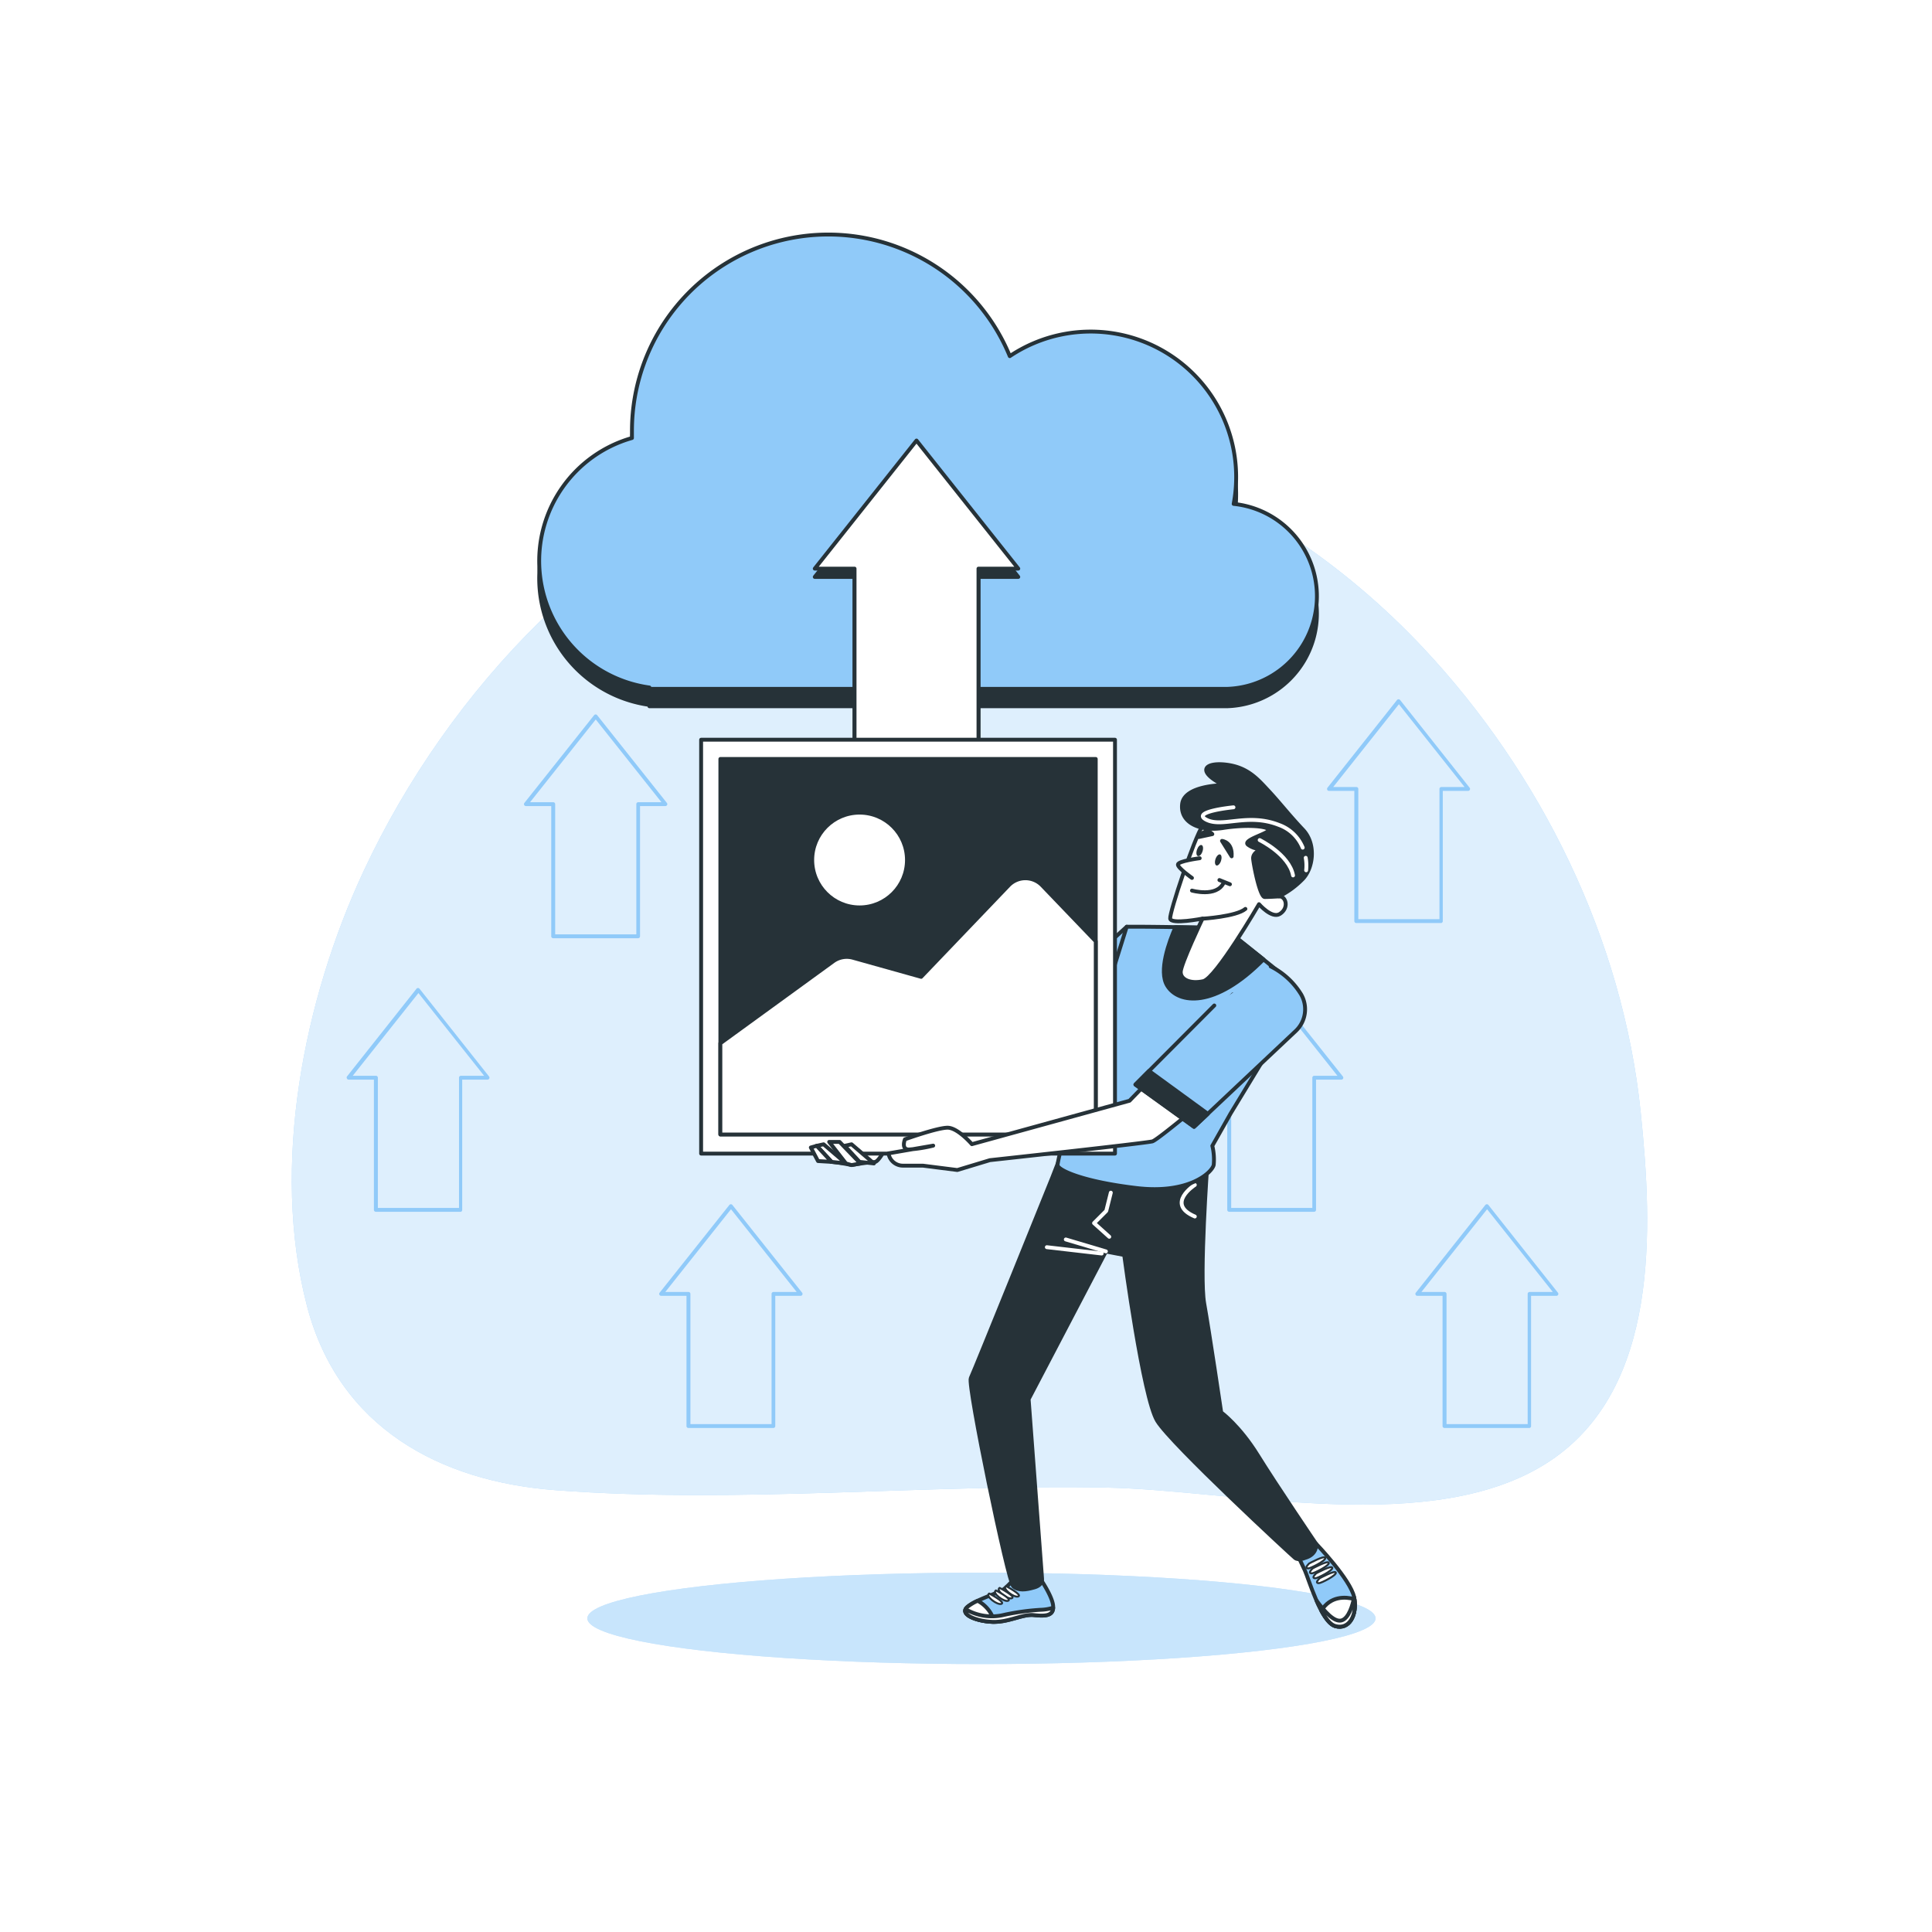 
<svg
  class="animated"
  id="freepik_stories-image-upload"
  xmlns="http://www.w3.org/2000/svg"
  viewBox="0 0 500 500"
  version="1.1"
  xmlns:xlink="http://www.w3.org/1999/xlink"
  xmlns:svgjs="http://svgjs.com/svgjs"
>
<style>
  svg#freepik_stories-image-upload:not(.animated) .animable {
    opacity: 0;
  }
  svg#freepik_stories-image-upload.animated
    #freepik--background-simple--inject-3 {
    animation: 1s 1 forwards ease-in slideUp, 1.5s Infinite linear floating;
    animation-delay: 0s, 1s;
  }
  svg#freepik_stories-image-upload.animated #freepik--Arrows--inject-3 {
    animation: 1s 1 forwards cubic-bezier(0.36, -0.01, 0.5, 1.38) zoomOut;
    animation-delay: 0s;
  }
  svg#freepik_stories-image-upload.animated #freepik--Floor--inject-3 {
    animation: 1s 1 forwards cubic-bezier(0.36, -0.01, 0.5, 1.38)
      lightSpeedRight;
    animation-delay: 0s;
  }
  svg#freepik_stories-image-upload.animated #freepik--Cloud--inject-3 {
    animation: 1s 1 forwards cubic-bezier(0.36, -0.01, 0.5, 1.38) lightSpeedLeft;
    animation-delay: 0s;
  }
  svg#freepik_stories-image-upload.animated #freepik--Character--inject-3 {
    animation: 1s 1 forwards cubic-bezier(0.36, -0.01, 0.5, 1.38) fadeIn;
    animation-delay: 0s;
  }
  @keyframes slideUp {
    0% {
      opacity: 0;
      transform: translateY(30px);
    }
    100% {
      opacity: 1;
      transform: inherit;
    }
  }
  @keyframes floating {
    0% {
      opacity: 1;
      transform: translateY(0px);
    }
    50% {
      transform: translateY(-10px);
    }
    100% {
      opacity: 1;
      transform: translateY(0px);
    }
  }
  @keyframes zoomOut {
    0% {
      opacity: 0;
      transform: scale(1.5);
    }
    100% {
      opacity: 1;
      transform: scale(1);
    }
  }
  @keyframes lightSpeedRight {
    from {
      transform: translate3d(50%, 0, 0) skewX(-20deg);
      opacity: 0;
    }
    60% {
      transform: skewX(10deg);
      opacity: 1;
    }
    80% {
      transform: skewX(-2deg);
    }
    to {
      opacity: 1;
      transform: translate3d(0, 0, 0);
    }
  }
  @keyframes lightSpeedLeft {
    from {
      transform: translate3d(-50%, 0, 0) skewX(20deg);
      opacity: 0;
    }
    60% {
      transform: skewX(-10deg);
      opacity: 1;
    }
    80% {
      transform: skewX(2deg);
    }
    to {
      opacity: 1;
      transform: translate3d(0, 0, 0);
    }
  }
  @keyframes fadeIn {
    0% {
      opacity: 0;
    }
    100% {
      opacity: 1;
    }
  }
</style>
  <g
    id="freepik--background-simple--inject-3"
    class="animable animator-active"
    style="transform-origin: 250.899px 250.402px"
  >
    <path
      d="M368.44,167.79C327.25,123.86,264.79,98,205.81,118.61c-49.06,17.12-89.63,59.53-111.69,106.79C78.6,258.66,70,301.75,79.45,338c8.2,31.44,34.4,45.42,64.36,47.66,47.38,3.55,94.93-1.59,142.34-.68,33.65.64,85,13.09,115-6.89,28.35-18.88,26.58-60,23.47-90.17C420,242.91,398.72,200.1,368.44,167.79Z"
      style="fill: #90caf9; transform-origin: 250.899px 250.402px"
      id="elub467dxcv9o"
      class="animable"
    ></path>
    <g id="elf8zfa51srd" class="">
      <path
        d="M368.44,167.79C327.25,123.86,264.79,98,205.81,118.61c-49.06,17.12-89.63,59.53-111.69,106.79C78.6,258.66,70,301.75,79.45,338c8.2,31.44,34.4,45.42,64.36,47.66,47.38,3.55,94.93-1.59,142.34-.68,33.65.64,85,13.09,115-6.89,28.35-18.88,26.58-60,23.47-90.17C420,242.91,398.72,200.1,368.44,167.79Z"
        style="
          fill: rgb(255, 255, 255);
          opacity: 0.7;
          transform-origin: 250.899px 250.402px;
        "
        class="animable"
        id="el0kupgotcpfyq"
      ></path>
    </g>
  </g>
  <g
    id="freepik--Arrows--inject-3"
    class="animable"
    style="transform-origin: 246.507px 275.264px"
  >
    <path
      d="M119.27,313.61h-22a.5.5,0,0,1-.5-.5v-33.7H90.24a.49.49,0,0,1-.45-.28.51.51,0,0,1,0-.53l18-22.72a.51.51,0,0,1,.78,0l18,22.72a.5.5,0,0,1-.39.81h-6.56v33.7A.5.5,0,0,1,119.27,313.61Zm-21.48-1h21v-33.7a.5.5,0,0,1,.5-.5h6l-17-21.41-17,21.41h6a.5.5,0,0,1,.5.5Z"
      style="fill: #90caf9; transform-origin: 108.197px 284.654px"
      id="elfzd4l21brn"
      class="animable"
    ></path>
    <path
      d="M340.11,313.61h-22a.5.5,0,0,1-.5-.5v-33.7h-6.56a.5.5,0,0,1-.39-.81l18.05-22.72a.51.51,0,0,1,.78,0l18.05,22.72a.5.5,0,0,1-.39.81h-6.56v33.7A.5.5,0,0,1,340.11,313.61Zm-21.48-1h21v-33.7a.5.5,0,0,1,.5-.5h6l-17-21.41-17,21.41h6a.5.5,0,0,1,.5.5Z"
      style="fill: #90caf9; transform-origin: 329.1px 284.654px"
      id="elx4et69lxgqb"
      class="animable"
    ></path>
    <path
      d="M395.83,369.56h-22a.5.5,0,0,1-.5-.5v-33.7H366.8a.5.5,0,0,1-.39-.81l18-22.71a.51.51,0,0,1,.78,0l18,22.71a.5.5,0,0,1-.39.81h-6.56v33.7A.5.5,0,0,1,395.83,369.56Zm-21.47-1h21v-33.7a.5.5,0,0,1,.5-.5h6l-17-21.41-17,21.41h6a.51.51,0,0,1,.5.5Z"
      style="fill: #90caf9; transform-origin: 384.8px 340.609px"
      id="elb7v7wt1fum7"
      class="animable"
    ></path>
    <path
      d="M373,238.88H351a.5.5,0,0,1-.5-.5v-33.7h-6.56a.49.49,0,0,1-.45-.29.51.51,0,0,1,.06-.53l18-22.71a.52.52,0,0,1,.79,0l18,22.71a.51.51,0,0,1-.39.82h-6.56v33.7A.5.5,0,0,1,373,238.88Zm-21.47-1h21v-33.7a.5.5,0,0,1,.5-.5h6l-17-21.42-17,21.42h6a.5.5,0,0,1,.5.5Z"
      style="fill: #90caf9; transform-origin: 361.944px 209.924px"
      id="elocd37nty8x"
      class="animable"
    ></path>
    <path
      d="M165.16,242.81h-22a.5.5,0,0,1-.5-.5v-33.7h-6.55a.5.5,0,0,1-.4-.81l18.05-22.72a.51.51,0,0,1,.78,0l18.05,22.72a.5.5,0,0,1-.39.81h-6.56v33.7A.5.5,0,0,1,165.16,242.81Zm-21.48-1h21v-33.7a.5.5,0,0,1,.5-.5h6l-17-21.41-17,21.41h6a.5.5,0,0,1,.5.5Z"
      style="fill: #90caf9; transform-origin: 154.15px 213.854px"
      id="eln3248k34g7h"
      class="animable"
    ></path>
    <path
      d="M200.16,369.56h-22a.5.5,0,0,1-.5-.5v-33.7h-6.56a.5.5,0,0,1-.39-.81l18.05-22.71a.51.51,0,0,1,.78,0l18.05,22.71a.5.5,0,0,1-.4.81h-6.55v33.7A.5.5,0,0,1,200.16,369.56Zm-21.48-1h21v-33.7a.5.5,0,0,1,.5-.5h6l-17-21.41-17,21.41h6a.5.5,0,0,1,.5.5Z"
      style="fill: #90caf9; transform-origin: 189.15px 340.609px"
      id="elinzfd9z31mc"
      class="animable"
    ></path>
  </g>
  <g
    id="freepik--Floor--inject-3"
    class="animable"
    style="transform-origin: 254px 418.83px"
  >
    <ellipse
      cx="254"
      cy="418.83"
      rx="102"
      ry="11.83"
      style="fill: #90caf9; transform-origin: 254px 418.83px"
      id="elycas3ls8t3"
      class="animable"
    ></ellipse>
    <g id="elsgdn3y7zhse">
      <ellipse
        cx="254"
        cy="418.83"
        rx="102"
        ry="11.83"
        style="
          fill: rgb(255, 255, 255);
          opacity: 0.5;
          transform-origin: 254px 418.83px;
        "
        class="animable"
        id="els8kh7cyy4q9"
      ></ellipse>
    </g>
  </g>
  <g
    id="freepik--Cloud--inject-3"
    class="animable"
    style="transform-origin: 240.181px 121.738px"
  >
    <path
      d="M319.27,134.91a37.65,37.65,0,0,0-57.94-38.24A50.8,50.8,0,0,0,163.55,116c0,.63,0,1.25,0,1.87a33.07,33.07,0,0,0,4.52,64.56v.35H317.65a24,24,0,0,0,1.62-47.86Z"
      style="
        fill: rgb(38, 50, 56);
        stroke: rgb(38, 50, 56);
        stroke-linecap: round;
        stroke-linejoin: round;
        transform-origin: 240.181px 123.988px;
      "
      id="el57fyt9kxqwv"
      class="animable"
    ></path>
    <path
      d="M319.27,130.41a37.65,37.65,0,0,0-57.94-38.24,50.8,50.8,0,0,0-97.78,19.32c0,.63,0,1.25,0,1.87a33.07,33.07,0,0,0,4.52,64.56v.35H317.65a24,24,0,0,0,1.62-47.86Z"
      style="
        fill: #90caf9;
        stroke: rgb(38, 50, 56);
        stroke-linecap: round;
        stroke-linejoin: round;
        transform-origin: 240.181px 119.483px;
      "
      id="el34rlmn0uwkm"
      class="animable"
    ></path>
  </g>
  <g
    id="freepik--Character--inject-3"
    class="animable"
    style="transform-origin: 266.053px 267.513px"
  >
    <path
      d="M267.4,264.46l-6.29,3.3s-6.89,3-11.39,5.39-26.67,19.48-26.67,19.48l-4.49.3-2.7,1.8s-4.5.9-4.5,1.8.9,1.19,1.8,1.19a17.74,17.74,0,0,0,3.9-1.49s-3.05,4.46-1.85,4.46a46.7,46.7,0,0,1,5.17.83,58.66,58.66,0,0,1,6-.8c1.5,0,5.09-8.09,5.09-8.09s25.77-10.19,29.07-12.59,12.88-8.39,12.88-8.39Z"
      style="
        fill: rgb(255, 255, 255);
        stroke: rgb(38, 50, 56);
        stroke-linecap: round;
        stroke-linejoin: round;
        transform-origin: 242.39px 282.99px;
      "
      id="elmma062b5nob"
      class="animable"
    ></path>
    <polygon
      points="291.59 239.84 263.5 265.36 271.6 274.95 287.18 268.96 292.57 240.19 291.59 239.84"
      style="
        fill: #90caf9;
        stroke: rgb(38, 50, 56);
        stroke-linecap: round;
        stroke-linejoin: round;
        transform-origin: 278.035px 257.395px;
      "
      id="el7qaehe730i5"
      class="animable"
    ></polygon>
    <polygon
      points="267.25 261.96 263.5 265.36 271.6 274.95 276.43 273.09 267.25 261.96"
      style="
        fill: rgb(38, 50, 56);
        stroke: rgb(38, 50, 56);
        stroke-linecap: round;
        stroke-linejoin: round;
        transform-origin: 269.965px 268.455px;
      "
      id="elfnjrclyl738"
      class="animable"
    ></polygon>
    <path
      d="M340.62,399.53s8.92,9.28,9.83,13.83-1.27,8.56-4.91,7.46-6.92-12.37-7.83-14.37-2-4.19-2-4.19S338.44,398.62,340.62,399.53Z"
      style="
        fill: #90caf9;
        stroke: rgb(38, 50, 56);
        stroke-linecap: round;
        stroke-linejoin: round;
        transform-origin: 343.183px 410.194px;
      "
      id="elerbvp5k5sd"
      class="animable"
    ></path>
    <path
      d="M350.53,413.85c.66,4.34-1.49,8-5,7-1.27-.37-2.49-2-3.58-4C344.33,413,348.16,413.21,350.53,413.85Z"
      style="
        fill: rgb(255, 255, 255);
        stroke: rgb(38, 50, 56);
        stroke-linecap: round;
        stroke-linejoin: round;
        transform-origin: 346.299px 417.251px;
      "
      id="elmakkv0fg4i"
      class="animable"
    ></path>
    <path
      d="M340.71,414.22c2,2.73,4.54,5.66,6.46,5.15s2.93-4.12,3.28-6c.9,4.54-1.28,8.52-4.91,7.43C343.76,420.29,342.08,417.34,340.71,414.22Z"
      style="
        fill: rgb(255, 255, 255);
        stroke: rgb(38, 50, 56);
        stroke-linecap: round;
        stroke-linejoin: round;
        transform-origin: 345.681px 417.176px;
      "
      id="elp4a39kqvao"
      class="animable"
    ></path>
    <path
      d="M338.8,404.63s4-2.19,4.19-1.46-3.82,2.73-4.37,2.73S337.71,405.72,338.8,404.63Z"
      style="
        fill: rgb(255, 255, 255);
        stroke: rgb(38, 50, 56);
        stroke-linecap: round;
        stroke-linejoin: round;
        stroke-width: 0.5px;
        transform-origin: 340.545px 404.461px;
      "
      id="el9owx3lshyoa"
      class="animable"
    ></path>
    <path
      d="M339.71,405.9s4-2.18,4.19-1.45-3.82,2.73-4.37,2.73S338.62,407,339.71,405.9Z"
      style="
        fill: rgb(255, 255, 255);
        stroke: rgb(38, 50, 56);
        stroke-linecap: round;
        stroke-linejoin: round;
        stroke-width: 0.5px;
        transform-origin: 341.455px 405.74px;
      "
      id="el0vlad5wr4hg"
      class="animable"
    ></path>
    <path
      d="M340.62,407.18s4-2.19,4.19-1.46-3.82,2.73-4.37,2.73S339.53,408.27,340.62,407.18Z"
      style="
        fill: rgb(255, 255, 255);
        stroke: rgb(38, 50, 56);
        stroke-linecap: round;
        stroke-linejoin: round;
        stroke-width: 0.5px;
        transform-origin: 342.365px 407.011px;
      "
      id="elw7fzq1v567l"
      class="animable"
    ></path>
    <path
      d="M341.53,408.45s4-2.18,4.19-1.46-3.82,2.73-4.37,2.73S340.44,409.54,341.53,408.45Z"
      style="
        fill: rgb(255, 255, 255);
        stroke: rgb(38, 50, 56);
        stroke-linecap: round;
        stroke-linejoin: round;
        stroke-width: 0.5px;
        transform-origin: 343.275px 408.282px;
      "
      id="elaffnikhwk8m"
      class="animable"
    ></path>
    <path
      d="M268.75,407.88s3.48,4.85,3.79,7.6-2,2.82-4.94,2.51-6.45,1.86-10.59,1.75-8.93-1.92-6.63-3.89,8.3-3.59,9.6-4.72a22.53,22.53,0,0,0,2.18-2.19Z"
      style="
        fill: #90caf9;
        stroke: rgb(38, 50, 56);
        stroke-linecap: round;
        stroke-linejoin: round;
        transform-origin: 261.175px 413.812px;
      "
      id="elxyrt19h66l"
      class="animable"
    ></path>
    <path
      d="M250.38,415.85a11.87,11.87,0,0,1,2.64-1.57,8.8,8.8,0,0,1,4.34,5.46H257C252.86,419.63,248.08,417.82,250.38,415.85Z"
      style="
        fill: rgb(255, 255, 255);
        stroke: rgb(38, 50, 56);
        stroke-linecap: round;
        stroke-linejoin: round;
        transform-origin: 253.571px 417.01px;
      "
      id="elyf505a4237g"
      class="animable"
    ></path>
    <path
      d="M260.36,410.49s4.27,2.23,3.19,2.67S259.23,411.1,260.36,410.49Z"
      style="
        fill: rgb(255, 255, 255);
        stroke: rgb(38, 50, 56);
        stroke-linecap: round;
        stroke-linejoin: round;
        stroke-width: 0.5px;
        transform-origin: 261.925px 411.851px;
      "
      id="el0112ic8ffukk"
      class="animable"
    ></path>
    <path
      d="M258.7,410.94s4.27,2.23,3.19,2.67S257.57,411.55,258.7,410.94Z"
      style="
        fill: rgb(255, 255, 255);
        stroke: rgb(38, 50, 56);
        stroke-linecap: round;
        stroke-linejoin: round;
        stroke-width: 0.5px;
        transform-origin: 260.265px 412.301px;
      "
      id="el8w0kj9xsvwa"
      class="animable"
    ></path>
    <path
      d="M257.74,411.6s4.27,2.23,3.19,2.67S256.61,412.21,257.74,411.6Z"
      style="
        fill: rgb(255, 255, 255);
        stroke: rgb(38, 50, 56);
        stroke-linecap: round;
        stroke-linejoin: round;
        stroke-width: 0.5px;
        transform-origin: 259.305px 412.961px;
      "
      id="elu2ejyq0z99"
      class="animable"
    ></path>
    <path
      d="M256,412.4s4.27,2.23,3.19,2.67S254.85,413,256,412.4Z"
      style="
        fill: rgb(255, 255, 255);
        stroke: rgb(38, 50, 56);
        stroke-linecap: round;
        stroke-linejoin: round;
        stroke-width: 0.5px;
        transform-origin: 257.561px 413.761px;
      "
      id="elr7mpl6b858"
      class="animable"
    ></path>
    <path
      d="M249.9,416.46a13.36,13.36,0,0,0,9.93,1.47,61.29,61.29,0,0,1,9.52-1.32,11.86,11.86,0,0,0,3.21-.54c-.08,2.17-2.24,2.21-5,1.92-2.94-.32-6.45,1.86-10.59,1.75C253.29,419.64,249.09,418.18,249.9,416.46Z"
      style="
        fill: rgb(255, 255, 255);
        stroke: rgb(38, 50, 56);
        stroke-linecap: round;
        stroke-linejoin: round;
        transform-origin: 261.179px 417.907px;
      "
      id="el13ierq4ygro"
      class="animable"
    ></path>
    <path
      d="M312.48,301s-2.1,29.24-.83,36.33,4.4,28.2,4.4,28.2,4.74,3.46,9.47,11.1,15.1,22.93,15.1,22.93.37,2.73-2.91,3.64c0,0-1.64.73-2.55,0s-32-29.48-35.67-35.48-8.55-42.92-8.55-42.92l-4.73-.91-20,38.22,3.48,46.46s.27,1.6-2,2.25-4.1.88-5.46-.29-11.89-52.05-11-53.87,21.07-51.84,21.07-51.84l1.63-4.18s19.11,2.18,27.66.54S311.76,298.24,312.48,301Z"
      style="
        fill: rgb(38, 50, 56);
        stroke: rgb(38, 50, 56);
        stroke-linecap: round;
        stroke-linejoin: round;
        transform-origin: 295.905px 355.377px;
      "
      id="elr2sv3mixqr"
      class="animable"
    ></path>
    <line
      x1="286.21"
      y1="323.86"
      x2="275.83"
      y2="320.77"
      style="
        fill: none;
        stroke: rgb(255, 255, 255);
        stroke-linecap: round;
        stroke-linejoin: round;
        transform-origin: 281.02px 322.315px;
      "
      id="elwex55b1jqq8"
      class="animable"
    ></line>
    <line
      x1="285.11"
      y1="324.41"
      x2="270.92"
      y2="322.77"
      style="
        fill: none;
        stroke: rgb(255, 255, 255);
        stroke-linecap: round;
        stroke-linejoin: round;
        transform-origin: 278.015px 323.59px;
      "
      id="elb7r198yp327"
      class="animable"
    ></line>
    <path
      d="M309.22,306.66s-7.68,4.9,0,8.17"
      style="
        fill: none;
        stroke: rgb(255, 255, 255);
        stroke-linecap: round;
        stroke-linejoin: round;
        transform-origin: 307.513px 310.745px;
      "
      id="elixaq3yew1m"
      class="animable"
    ></path>
    <polyline
      points="287.48 308.66 286.3 313.38 283.14 316.54 287.08 320.08"
      style="
        fill: none;
        stroke: rgb(255, 255, 255);
        stroke-linecap: round;
        stroke-linejoin: round;
        transform-origin: 285.31px 314.37px;
      "
      id="el9puxb3sjif9"
      class="animable"
    ></polyline>
    <path
      d="M332.47,252.72c-7-5.68-15.69-12.54-15.69-12.54s-18.43-.42-25.19-.34l-9.5,30.32s-8.73,30.2-8.37,31.48,6.56,4.18,20.39,5.82,19.65-4.18,20-6a15.08,15.08,0,0,0-.36-4.92l4.73-8.37,15.65-25.74A7.49,7.49,0,0,0,332.47,252.72Z"
      style="
        fill: #90caf9;
        stroke: rgb(38, 50, 56);
        stroke-linecap: round;
        stroke-linejoin: round;
        transform-origin: 304.469px 273.789px;
      "
      id="el9s9alzarzfk"
      class="animable"
    ></path>
    <path
      d="M327,248.29c-5.36-4.3-10.19-8.11-10.19-8.11s-6.12-.14-12.59-.24c-1.64,3.74-4.47,11.38-2.14,15.16C304.92,259.76,314.31,261.15,327,248.29Z"
      style="
        fill: rgb(38, 50, 56);
        stroke: rgb(38, 50, 56);
        stroke-linecap: round;
        stroke-linejoin: round;
        transform-origin: 314.098px 249.184px;
      "
      id="elhjqsxp3qm09"
      class="animable"
    ></path>
    <path
      d="M318.67,209s-5.27,1.46-7.46,4.73-8.55,22.39-8.37,24,8.37,0,8.37,0-5.64,11.83-5.64,13.83,2.55,3.1,5.82,2.37S325.83,234,325.83,234s3.31,3.84,5.4,2.52c2.4-1.51,1.64-4.55-.18-4.55s5.09-7.46,2.73-12.37S320.86,207.37,318.67,209Z"
      style="
        fill: rgb(255, 255, 255);
        stroke: rgb(38, 50, 56);
        stroke-linecap: round;
        stroke-linejoin: round;
        transform-origin: 318.557px 231.462px;
      "
      id="ela2w3cixzd04"
      class="animable"
    ></path>
    <path
      d="M316.67,203.19s-10.19,0-10.74,4.91,4.74,7.1,10.56,6.19,11.1-.55,11.83.36-7.1,2.73-5.28,4a5.88,5.88,0,0,0,3.64,1.1s-2.55.72-2.37,2.54,1.77,9.86,3,9.86,3.7-.16,3.7-.16a23,23,0,0,0,6.19-4.55c2.73-2.91,3.45-9.1,0-12.73s-6.19-7.16-8.92-10.07-5.28-6-10.74-6.73S309.21,199.36,316.67,203.19Z"
      style="
        fill: rgb(38, 50, 56);
        stroke: rgb(38, 50, 56);
        stroke-linecap: round;
        stroke-linejoin: round;
        transform-origin: 322.708px 214.96px;
      "
      id="el0dbdwr9u5q9f"
      class="animable"
    ></path>
    <path
      d="M337.92,222a11.53,11.53,0,0,1,.11,3.23"
      style="
        fill: none;
        stroke: rgb(255, 255, 255);
        stroke-linecap: round;
        stroke-linejoin: round;
        transform-origin: 338.008px 223.615px;
      "
      id="elc4plkg7zymv"
      class="animable"
    ></path>
    <path
      d="M319.22,208.93s-11.17,1.09-7,3.22,10.68-1.86,18.81,1.36a10.43,10.43,0,0,1,6.11,5.86"
      style="
        fill: none;
        stroke: rgb(255, 255, 255);
        stroke-linecap: round;
        stroke-linejoin: round;
        transform-origin: 324.214px 214.15px;
      "
      id="elk34vzy76jr"
      class="animable"
    ></path>
    <path
      d="M326,217.41s7.63,3.73,8.64,9.15"
      style="
        fill: none;
        stroke: rgb(255, 255, 255);
        stroke-linecap: round;
        stroke-linejoin: round;
        transform-origin: 330.32px 221.985px;
      "
      id="elsk3779qo1zq"
      class="animable"
    ></path>
    <path
      d="M311.21,237.76s8.74-.54,11.1-2.54"
      style="
        fill: none;
        stroke: rgb(38, 50, 56);
        stroke-linecap: round;
        stroke-linejoin: round;
        transform-origin: 316.76px 236.49px;
      "
      id="el24useefzcpu"
      class="animable"
    ></path>
    <path
      d="M308.48,230.48s6.37,1.82,8.19-2"
      style="
        fill: none;
        stroke: rgb(38, 50, 56);
        stroke-linecap: round;
        stroke-linejoin: round;
        transform-origin: 312.575px 229.697px;
      "
      id="ellngou58il9g"
      class="animable"
    ></path>
    <line
      x1="315.58"
      y1="227.75"
      x2="318.31"
      y2="228.85"
      style="
        fill: none;
        stroke: rgb(38, 50, 56);
        stroke-linecap: round;
        stroke-linejoin: round;
        transform-origin: 316.945px 228.3px;
      "
      id="el7qcc6ptflf6"
      class="animable"
    ></line>
    <path
      d="M310.48,222.11s-5.64.73-5.64,1.64,3.64,3.46,3.64,3.46"
      style="
        fill: rgb(255, 255, 255);
        stroke: rgb(38, 50, 56);
        stroke-linecap: round;
        stroke-linejoin: round;
        transform-origin: 307.66px 224.66px;
      "
      id="elv6thy2vwqc"
      class="animable"
    ></path>
    <path
      d="M311.2,220.36c-.26.79-.79,1.32-1.19,1.19s-.5-.87-.23-1.66.79-1.32,1.19-1.19S311.47,219.58,311.2,220.36Z"
      style="fill: rgb(38, 50, 56); transform-origin: 310.49px 220.125px"
      id="el2kupx5vibbs"
      class="animable"
    ></path>
    <path
      d="M316,222.79c-.27.79-.8,1.32-1.19,1.19s-.5-.88-.24-1.66.8-1.32,1.19-1.19S316.25,222,316,222.79Z"
      style="fill: rgb(38, 50, 56); transform-origin: 315.283px 222.555px"
      id="elx6m2ttvd269"
      class="animable"
    ></path>
    <path
      d="M316.25,217.62s2.76.25,2.5,4Z"
      style="
        fill: rgb(38, 50, 56);
        stroke: rgb(38, 50, 56);
        stroke-linecap: round;
        stroke-linejoin: round;
        transform-origin: 317.509px 219.62px;
      "
      id="elhywii28hzkr"
      class="animable"
    ></path>
    <path
      d="M313.75,215.87s-1.51-2-3.51.75Z"
      style="
        fill: rgb(38, 50, 56);
        stroke: rgb(38, 50, 56);
        stroke-linecap: round;
        stroke-linejoin: round;
        transform-origin: 311.995px 215.894px;
      "
      id="elmpxwg7v3bim"
      class="animable"
    ></path>
    <polygon
      points="263.53 149.31 237.19 116.16 210.86 149.31 221.16 149.31 221.16 199.22 253.23 199.22 253.23 149.31 263.53 149.31"
      style="
        fill: rgb(38, 50, 56);
        stroke: rgb(38, 50, 56);
        stroke-linecap: round;
        stroke-linejoin: round;
        transform-origin: 237.195px 157.69px;
      "
      id="elq6f8n8guk0r"
      class="animable"
    ></polygon>
    <polygon
      points="263.53 147.16 237.19 114.01 210.86 147.16 221.16 147.16 221.16 197.07 253.23 197.07 253.23 147.16 263.53 147.16"
      style="
        fill: rgb(255, 255, 255);
        stroke: rgb(38, 50, 56);
        stroke-linecap: round;
        stroke-linejoin: round;
        transform-origin: 237.195px 155.54px;
      "
      id="elnk5sq7n8h5h"
      class="animable"
    ></polygon>
    <rect
      x="181.45"
      y="191.44"
      width="107.11"
      height="107.11"
      style="
        fill: rgb(255, 255, 255);
        stroke: rgb(38, 50, 56);
        stroke-linecap: round;
        stroke-linejoin: round;
        transform-origin: 235.005px 244.995px;
      "
      id="eld4yksgcw47c"
      class="animable"
    ></rect>
    <rect
      x="186.43"
      y="196.42"
      width="97.15"
      height="97.15"
      style="
        fill: rgb(38, 50, 56);
        stroke: rgb(38, 50, 56);
        stroke-linecap: round;
        stroke-linejoin: round;
        transform-origin: 235.005px 244.995px;
      "
      id="el6f49eeza6bt"
      class="animable"
    ></rect>
    <path
      d="M261.05,229.13l-22.66,23.68-17.64-4.94a6,6,0,0,0-5.13.92L186.43,270v23.61h97.15v-50l-13.9-14.49A6,6,0,0,0,261.05,229.13Z"
      style="
        fill: rgb(255, 255, 255);
        stroke: rgb(38, 50, 56);
        stroke-linecap: round;
        stroke-linejoin: round;
        transform-origin: 235.005px 260.452px;
      "
      id="el4q055vjazve"
      class="animable"
    ></path>
    <g id="elsik304pej79">
      <circle
        cx="222.46"
        cy="222.57"
        r="12.26"
        style="
          fill: rgb(255, 255, 255);
          stroke: rgb(38, 50, 56);
          stroke-linecap: round;
          stroke-linejoin: round;
          transform-origin: 222.46px 222.57px;
          transform: rotate(-67.68deg);
        "
        class="animable"
        id="el20qh2kimdx5"
      ></circle>
    </g>
    <path
      d="M319.09,257.35l-26.77,27.52-40.8,11.24s-3.64-4.23-6.26-4.26-11.06,3-11.06,3-1.07,2.62,1,2.64a36.81,36.81,0,0,0,6.31-1l-11.57,2h0a3.77,3.77,0,0,0,3.69,3.18l5.21,0,8.91,1.13,8.43-2.55s39.94-4.35,42.05-4.86,36-29.6,36-29.6,3.83-3.37,2.37-7.28-8.93-6.68-8.93-6.68"
      style="
        fill: rgb(255, 255, 255);
        stroke: rgb(38, 50, 56);
        stroke-linecap: round;
        stroke-linejoin: round;
        transform-origin: 283.436px 277.315px;
      "
      id="elfquce1lfagh"
      class="animable"
    ></path>
    <path
      d="M314.26,260.22l-20.41,20.47L309,291.62l26.32-24.79a7.71,7.71,0,0,0,1.35-9.58l-.09-.14a19.42,19.42,0,0,0-7.72-7"
      style="
        fill: #90caf9;
        stroke: rgb(38, 50, 56);
        stroke-linecap: round;
        stroke-linejoin: round;
        transform-origin: 315.805px 270.865px;
      "
      id="el58lxlg9zza3"
      class="animable"
    ></path>
    <polygon
      points="309.04 291.62 312.6 288.26 297.37 277.16 293.85 280.69 309.04 291.62"
      style="
        fill: rgb(38, 50, 56);
        stroke: rgb(38, 50, 56);
        stroke-linecap: round;
        stroke-linejoin: round;
        transform-origin: 303.225px 284.39px;
      "
      id="el56jkrgbtstr"
      class="animable"
    ></polygon>
    <polygon
      points="211.36 296.53 215.21 300.69 218.94 301.1 213.15 296.14 211.36 296.53"
      style="
        fill: rgb(255, 255, 255);
        stroke: rgb(38, 50, 56);
        stroke-linecap: round;
        stroke-linejoin: round;
        transform-origin: 215.15px 298.62px;
      "
      id="elexjj846o2g6"
      class="animable"
    ></polygon>
    <polygon
      points="218.6 296.53 222.45 300.69 226.17 301.1 220.38 296.14 218.6 296.53"
      style="
        fill: rgb(255, 255, 255);
        stroke: rgb(38, 50, 56);
        stroke-linecap: round;
        stroke-linejoin: round;
        transform-origin: 222.385px 298.62px;
      "
      id="elhthl4b3xw0f"
      class="animable"
    ></polygon>
    <polygon
      points="218.94 301.1 214.59 295.52 217.28 295.52 222.66 301.1 220.38 301.52 218.94 301.1"
      style="
        fill: rgb(255, 255, 255);
        stroke: rgb(38, 50, 56);
        stroke-linecap: round;
        stroke-linejoin: round;
        transform-origin: 218.625px 298.52px;
      "
      id="el5k4pz6kc2xj"
      class="animable"
    ></polygon>
    <polygon
      points="209.84 296.97 211.7 300.48 215.21 300.69 211.36 296.53 209.84 296.97"
      style="
        fill: rgb(255, 255, 255);
        stroke: rgb(38, 50, 56);
        stroke-linecap: round;
        stroke-linejoin: round;
        transform-origin: 212.525px 298.61px;
      "
      id="eloxw31yv7v5"
      class="animable"
    ></polygon>
  </g>
  <defs>
    <filter id="active" height="200%">
      <feMorphology
        in="SourceAlpha"
        result="DILATED"
        operator="dilate"
        radius="2"
      ></feMorphology>
      <feFlood flood-color="#32DFEC" flood-opacity="1" result="PINK"></feFlood>
      <feComposite
        in="PINK"
        in2="DILATED"
        operator="in"
        result="OUTLINE"
      ></feComposite>
      <feMerge>
        <feMergeNode in="OUTLINE"></feMergeNode>
        <feMergeNode in="SourceGraphic"></feMergeNode>
      </feMerge>
    </filter>
    <filter id="hover" height="200%">
      <feMorphology
        in="SourceAlpha"
        result="DILATED"
        operator="dilate"
        radius="2"
      ></feMorphology>
      <feFlood
        flood-color="#ff0000"
        flood-opacity="0.5"
        result="PINK"
      ></feFlood>
      <feComposite
        in="PINK"
        in2="DILATED"
        operator="in"
        result="OUTLINE"
      ></feComposite>
      <feMerge>
        <feMergeNode in="OUTLINE"></feMergeNode>
        <feMergeNode in="SourceGraphic"></feMergeNode>
      </feMerge>
      <feColorMatrix
        type="matrix"
        values="0   0   0   0   0                0   1   0   0   0                0   0   0   0   0                0   0   0   1   0 "
      ></feColorMatrix>
    </filter>
  </defs>
</svg>
